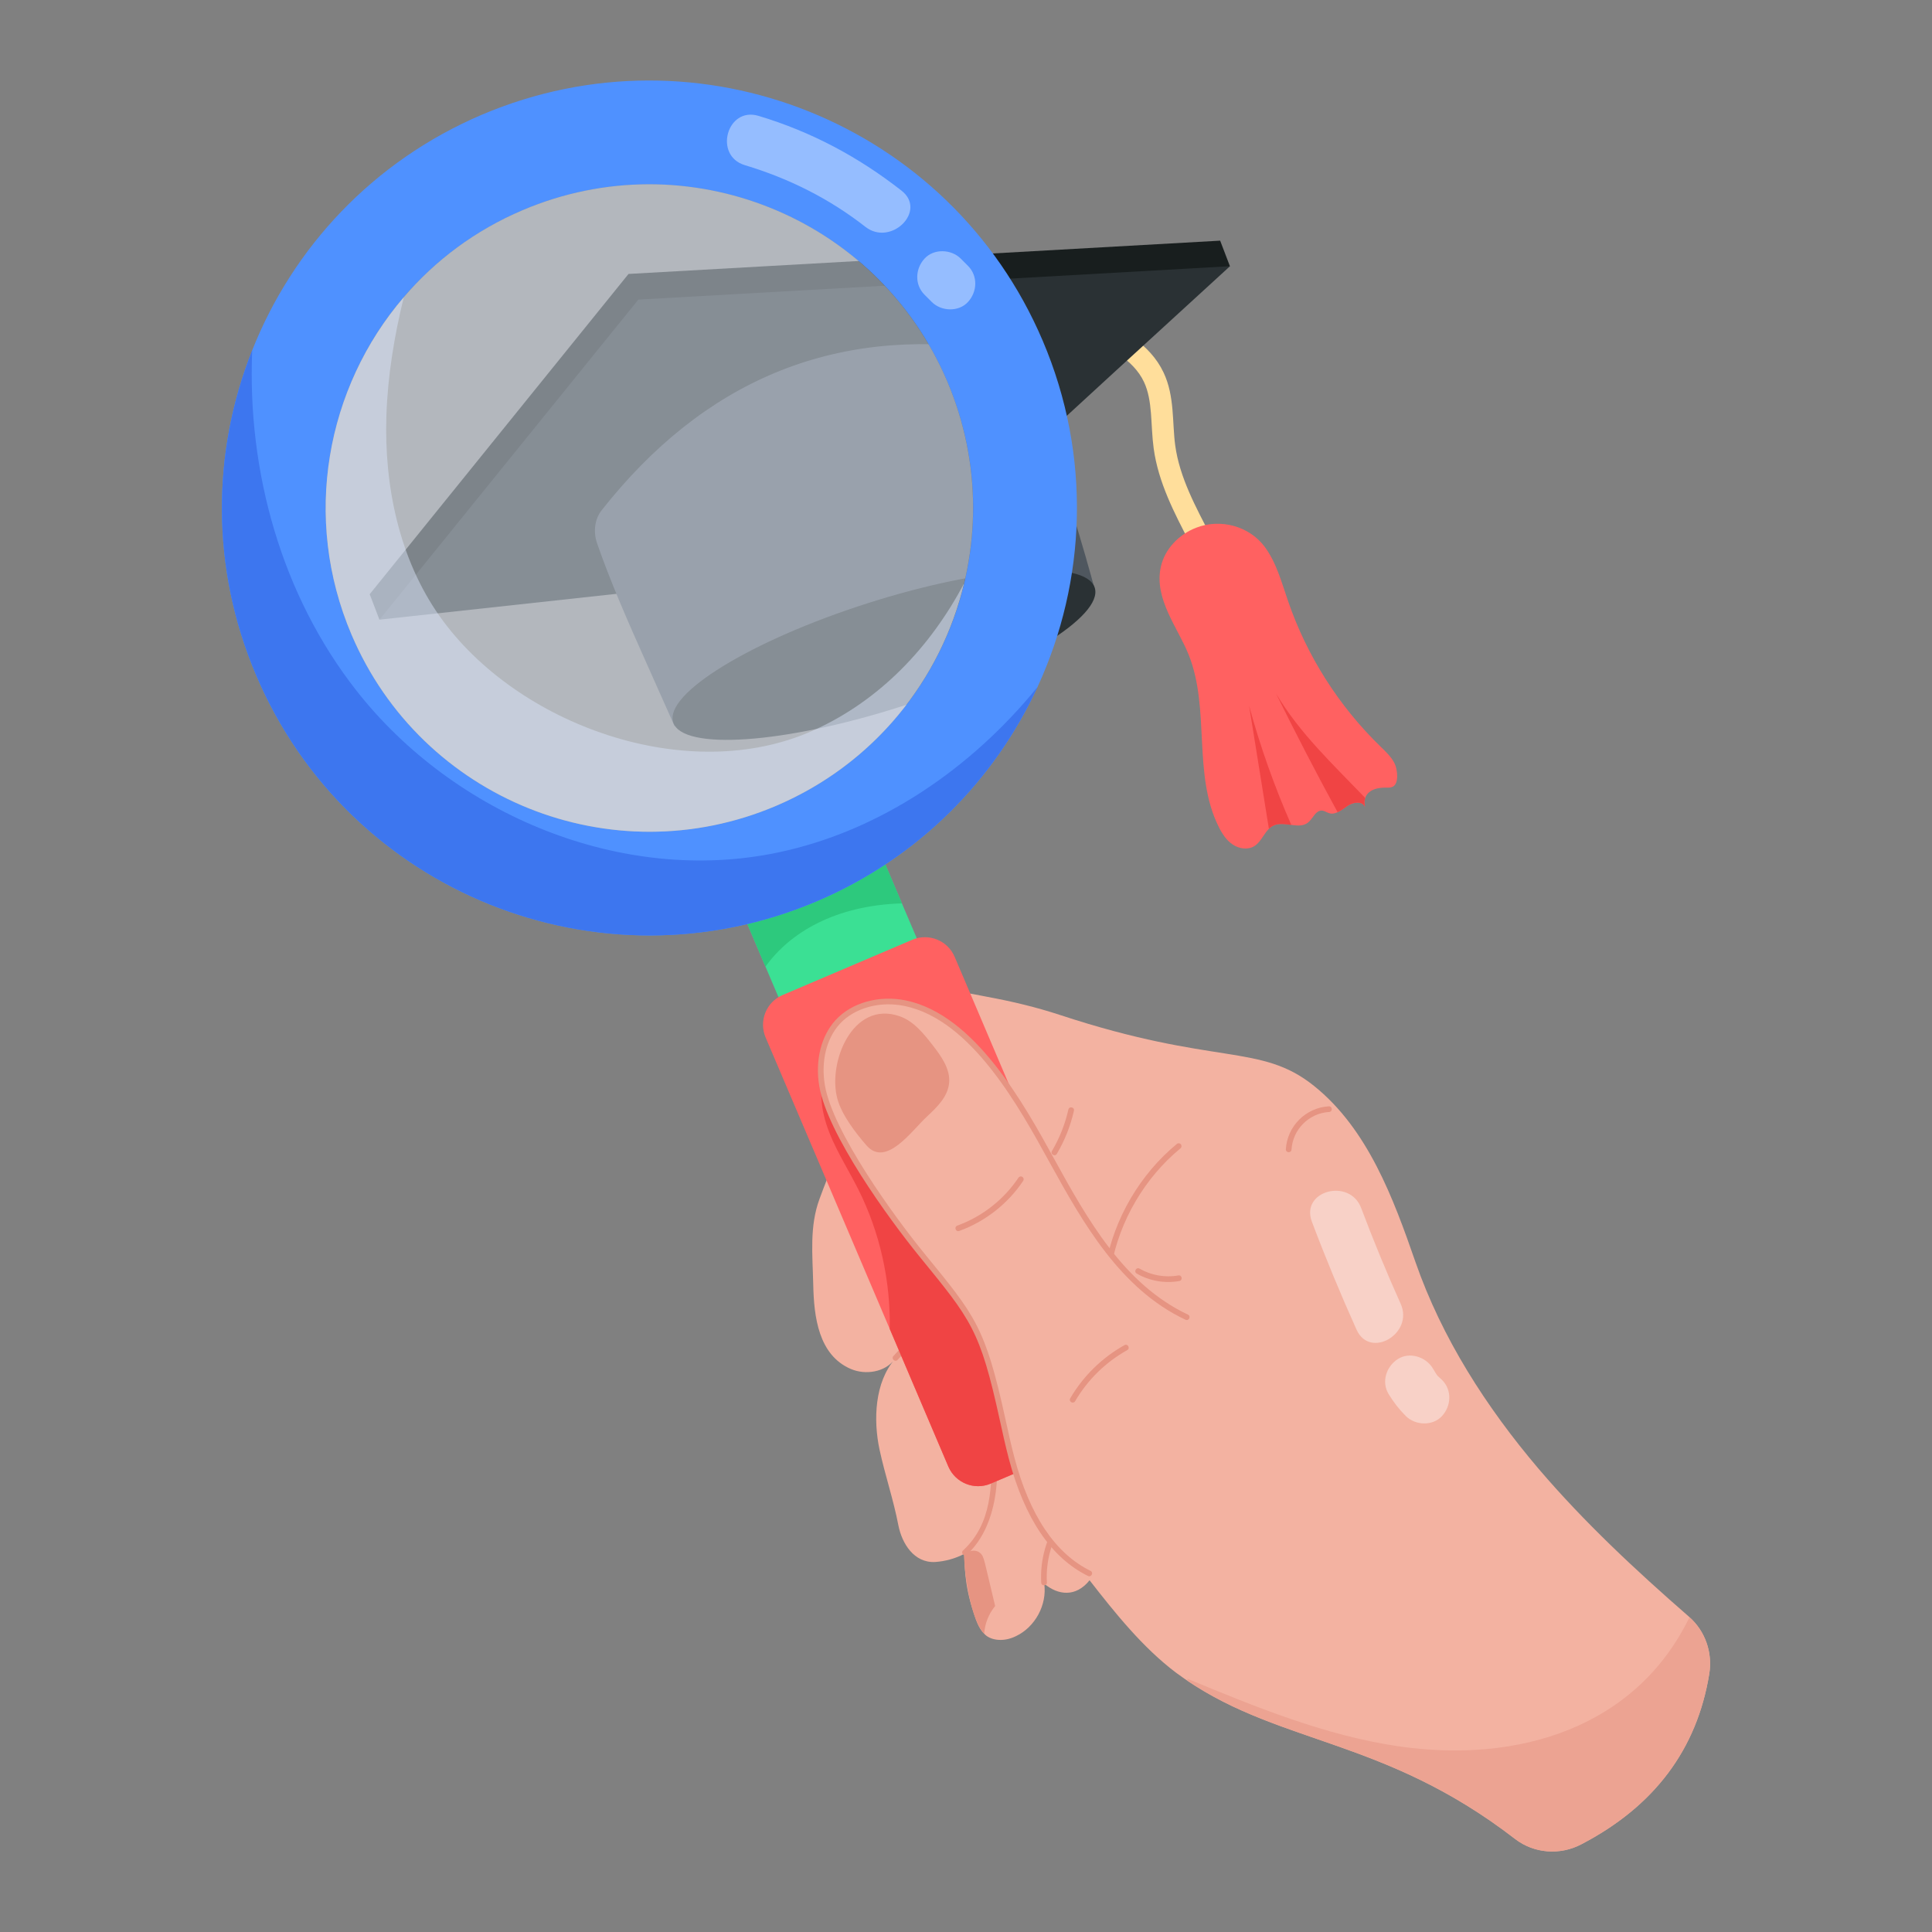<svg id="Layer_1" enable-background="new 0 0 170 170" viewBox="0 0 170 170" xmlns="http://www.w3.org/2000/svg"><rect x="0" y="0" width="170" height="170" fill="#808080" stroke="none"/><g id="_x35_7"><g><g><path d="m107.631 55.828c-.434-5.582-5.297-10.348-6.117-16.375-.284-2.082-.067-4.178-.856-5.85-.94-1.99-3.17-3.133-5.568-4.224-.481-.219-.694-.786-.475-1.267.219-.481.787-.694 1.267-.475 2.734 1.243 5.289 2.573 6.506 5.149.983 2.083.747 4.393 1.022 6.409.766 5.625 5.651 10.351 6.129 16.484.041.527-.353.987-.88 1.028-.532.04-.987-.356-1.028-.88z" fill="#ffde9b"/></g></g><g><path d="m150.402 147.277c-1.081 6.649-4.831 11.661-11.269 15.01-1.856.976-4.133.813-5.797-.459-11.862-9.169-21.232-8.24-29.857-14.646-2.918-2.2-5.357-5.243-7.605-8.132-1.218 1.522-2.782 1.313-3.989.306.258 1.846-.794 3.807-2.487 4.611-1.206.596-2.345.312-2.793-.21-.507-.497-.737-1.244-.947-1.894-.845-2.55-.759-4.328-.823-5.128-.794.411-1.674.65-2.554.708-1.856.096-2.918-1.626-3.233-3.234-.43-2.248-1.167-4.391-1.655-6.649-.564-2.631-.421-5.941 1.349-7.969-.861 1.158-2.583 1.425-3.893.861-2.819-1.226-3.233-4.554-3.291-7.433-.057-2.592-.344-5.108.555-7.529 1.779-4.85 4.037-9.519 6.696-13.938.813-1.339 1.693-2.698 2.994-3.559 1.713-1.138 3.281-.603 5.08-.278 2.21.411 4.267.899 6.4 1.598 13.69 4.511 17.6 2.445 22.328 6.228 4.754 3.808 7.003 9.93 8.935 15.498 2.334 6.716 6.247 12.8 10.848 18.215 4.018 4.707 8.543 8.925 13.211 12.991.019.019.038.038.057.057 1.397 1.244 2.038 3.128 1.741 4.975z" fill="#f3b2a1"/></g><g><path d="m78.62 119.313c3.067-3.152 4.952-7.479 5.169-11.871.016-.342.515-.299.499.024-.223 4.513-2.159 8.958-5.31 12.195-.23.237-.589-.111-.358-.349z" fill="#e69482"/></g><g><path d="m84.743 136.426c5.092-4.717.152-13.36 3.99-19.103.078-.115.232-.145.347-.069.115.077.146.232.069.347-2.483 3.712-1.105 8.745-1.455 12.991-.153 1.867-.731 4.458-2.611 6.2-.244.224-.582-.142-.34-.367z" fill="#e69482"/></g><g><path d="m91.62 139.265c-.118-2.011.455-4.025 1.613-5.672.19-.27.599.016.409.287-1.093 1.555-1.634 3.457-1.523 5.355.02.332-.479.362-.499.029z" fill="#e69482"/></g><g><path d="m92.564 101.277c.669-1.135 1.155-2.361 1.445-3.646.072-.323.561-.212.487.11-.301 1.334-.806 2.609-1.501 3.789-.167.285-.599.032-.431-.254z" fill="#e69482"/></g><g><path d="m97.3 111.304c.75-4.11 3.029-7.991 6.255-10.647.105-.088.263-.074.352.034.088.106.073.264-.034.352-3.135 2.583-5.352 6.355-6.08 10.351-.059.325-.551.236-.492-.09z" fill="#e69482"/></g><g><path d="m100.022 112.063c-.286-.167-.036-.598.251-.433 1.015.59 2.258.808 3.412.597.329-.055.412.433.09.492-1.294.235-2.655-.018-3.752-.656z" fill="#e69482"/></g><g><path d="m87.135 123.14c-1.068-1.843-3.044-3.16-5.157-3.437-.328-.043-.262-.539.065-.496 2.263.297 4.379 1.708 5.524 3.682.166.286-.267.537-.433.251z" fill="#e69482"/></g><g><path d="m87.564 141.317c-.567.692-.907 1.553-.964 2.438-1.136-1.136-1.757-5.174-1.769-6.985.585-.441 1.11-.381 1.406-.125.382.312.35.656 1.327 4.671z" fill="#e69482"/></g><g><path d="m80.96 83.24-12.169 5.185-1.435-3.367-1.952-4.592 12.168-5.175 1.789 4.2z" fill="#3be094"/></g><g><path d="m79.362 79.49c-5.84.173-9.862 2.562-12.006 5.568l-1.951-4.592 12.168-5.175z" fill="#2dc97d"/></g><g><g><path d="m107.364 21.176.862 2.256-5.69 2.173-14.315 13.131-33.729 11.148-17.216 1.88c-.1.071-4.829 3.439-3.886 2.768l-.859-2.248 22.775-28.179z" fill="#181e1e"/></g><g><path d="m108.228 23.426c-1.026.939 3.715-3.402-10.03 9.184l-9.112 8.373-33.728 11.147-21.969 2.395 22.78-28.164z" fill="#2a3134"/></g><g><path d="m95.567 49.115c.017.067.038.142.055.208.246.86.495 1.727.727 2.592.006.016.008.043.014.059-.473-.465-1.334-1.02-2.012-1.139-2.418-.397-4.38-.482-6.621.337-5.134 1.887-10.178 4.528-14.501 7.958-5.238-.191-9.707 1.653-13.875 4.758-.84-1.898-1.694-3.791-2.524-5.665-1.605-3.578-3.134-7.084-4.287-10.399-.355-1.021-.221-2.139.394-2.92 8.95-11.363 20.325-16.17 34.221-14.186.919.131 1.749.771 2.205 1.674.033.065.066.13.098.196 2.456 4.948 4.424 10.66 6.106 16.527z" fill="#4f575f"/></g><g><path d="m96.327 51.711c.803 2.512-6.85 7.201-17.093 10.472-10.243 3.271-19.197 3.886-19.999 1.374-.803-2.512 6.85-7.201 17.093-10.472 10.243-3.271 19.197-3.886 19.999-1.374z" fill="#2a3134"/></g></g><g><path d="m98.581 125.695-11.403 4.85c-1.445.612-3.109-.057-3.731-1.502-21.89-51.399-14.525-34.106-16.081-37.759-.612-1.445.057-3.119 1.502-3.731l11.403-4.86c1.445-.612 3.119.057 3.731 1.502 1.554 3.649-5.804-13.631 16.081 37.768.612 1.444-.057 3.109-1.502 3.731z" fill="#ff6161"/></g><g><path d="m98.581 125.695-11.403 4.85c-1.445.612-3.109-.057-3.731-1.502l-5.156-12.111c.076-4.248-.87-8.514-2.784-12.312-.957-1.894-2.152-3.693-2.803-5.721-.65-2.019-.67-4.401.593-6.103 14.099 8.954 17.42 11.356 20.367 14.082l6.419 15.086c.612 1.444-.057 3.109-1.502 3.731z" fill="#f04444"/></g><g><path d="m91.744 29.966c-8.137-19.116-30.231-27.997-49.346-19.871-9.605 4.1-16.641 11.723-20.206 20.73-3.534 8.882-3.691 19.116.357 28.605 8.126 19.116 30.21 27.997 49.325 19.871 8.944-3.806 15.645-10.675 19.42-18.854 0 0 .01-.01.01-.021 4.278-9.301 4.771-20.301.44-30.461zm-45.76-11.471c14.471-6.155 31.195.577 37.361 15.047 6.166 14.47-.577 31.195-15.047 37.361s-31.195-.577-37.361-15.047c-6.155-14.471.577-31.195 15.047-37.361z" fill="#4f91ff"/></g><g><path d="m91.294 60.448c-3.775 8.179-10.475 15.047-19.42 18.854-19.116 8.126-41.199-.755-49.325-19.871-4.048-9.49-3.89-19.724-.357-28.605-.451 10.696 2.59 21.549 9.175 29.948 8.598 10.958 23.394 17.092 37.026 14.25 9.039-1.877 17.071-7.403 22.901-14.575z" fill="#3d76ef"/></g><g opacity=".48"><path d="m68.298 70.903c-14.47 6.166-31.195-.577-37.361-15.047-4.383-10.297-2.233-21.748 4.593-29.706 2.758-3.23 6.281-5.883 10.454-7.655 14.471-6.155 31.195.577 37.361 15.047 6.143 14.438-.539 31.173-15.047 37.361z" fill="#ebf2ff"/></g><g><path d="m95.845 138.447c-3.783-1.859-5.767-6.088-6.838-10.165-1.07-4.076-1.547-8.391-3.583-12.081-1.17-2.121-2.807-3.938-4.337-5.816-2.67-3.276-8.037-10.681-8.749-14.84-.335-1.957.016-4.121 1.348-5.594 1.459-1.614 3.877-2.123 6.004-1.669 6.776 1.443 11.354 11.235 14.221 16.283 2.586 4.554 5.773 9.103 10.511 11.335" fill="#f3b2a1"/><path d="m95.735 138.671c-3.244-1.595-5.588-5.068-6.969-10.325-.296-1.129-.551-2.292-.797-3.417-1.745-7.971-2.507-8.776-7.075-14.385-2.708-3.322-8.081-10.744-8.802-14.956-.382-2.235.145-4.404 1.409-5.804 1.416-1.566 3.865-2.251 6.242-1.747 6.039 1.286 10.304 9.007 13.036 13.976 2.898 5.271 6.119 11.008 11.75 13.661.3.141.085.592-.213.452-5.729-2.699-9.001-8.466-11.975-13.872-2.708-4.925-6.872-12.486-12.703-13.728-2.204-.47-4.467.156-5.766 1.592-1.163 1.287-1.644 3.299-1.287 5.385.702 4.106 6.067 11.497 8.697 14.724 4.523 5.541 5.392 6.442 7.176 14.594.245 1.121.499 2.279.792 3.397 1.342 5.11 3.598 8.476 6.706 10.004.296.145.077.595-.221.448z" fill="#e69482"/></g><g><path d="m81.575 98.235c.884-.815 1.826-1.742 1.939-2.938.116-1.232-.682-2.341-1.44-3.319-.809-1.043-1.689-2.14-2.938-2.566-4.115-1.405-6.325 4.08-5.454 7.275.387 1.419 1.612 3.011 2.556 4.094 1.731 1.988 3.995-1.309 5.338-2.546z" fill="#e69482"/></g><g><path d="m84.235 107.844c2.182-.791 4.093-2.288 5.381-4.217.077-.115.232-.146.347-.069.115.077.146.232.069.347-1.347 2.017-3.345 3.583-5.627 4.409-.309.114-.482-.357-.17-.47z" fill="#e69482"/></g><g><path d="m94.172 123.039c1.143-1.956 2.793-3.573 4.773-4.677.288-.161.532.275.243.437-1.901 1.061-3.487 2.615-4.585 4.493-.167.286-.598.033-.432-.252z" fill="#e69482"/></g><g><path d="m113.144 101.12c.123-2.016 1.74-3.652 3.778-3.774.335-.017.357.479.03.499-1.779.106-3.201 1.534-3.309 3.305-.021.333-.519.301-.499-.03z" fill="#e69482"/></g><g opacity=".48"><path d="m84.834 51.326c-2.024 8.472-7.906 15.896-16.536 19.577-14.47 6.166-31.195-.577-37.361-15.047-4.383-10.297-2.233-21.748 4.593-29.706-.839 3.429-1.416 6.91-1.531 10.444-.199 6.197 1.132 12.593 4.708 17.658 6.774 9.553 21.842 14.984 32.873 10.014 5.851-2.633 10.291-7.335 13.254-12.939z" fill="#dbe6fa"/></g><g><path d="m150.402 147.277c-1.081 6.649-4.831 11.661-11.269 15.01-1.856.976-4.133.813-5.797-.459-11.404-8.815-20.407-8.261-28.843-13.929l-.01-.182c5.998 2.478 12.073 4.975 18.492 5.931 10.712 1.58 21.005-1.696 25.686-11.346 1.397 1.244 2.038 3.128 1.741 4.975z" fill="#eca392"/></g><g opacity=".4"><g><path d="m115.432 107.493c1.211 3.208 2.523 6.374 3.93 9.502 1.186 2.637 5.065.351 3.886-2.271-1.247-2.773-2.403-5.582-3.476-8.427-1.013-2.684-5.364-1.521-4.339 1.196z" fill="#fff"/></g></g><g opacity=".4"><g><path d="m122.186 122.666c.423.7.936 1.359 1.516 1.936.836.83 2.358.898 3.182 0 .822-.895.893-2.296 0-3.182-.495-.491-.252-.098-.813-1.025-.609-1.007-2.046-1.473-3.078-.807-1.012.652-1.459 2.001-.807 3.078z" fill="#fff"/></g></g><g opacity=".4"><g><path d="m65.542 14.533c3.846 1.153 7.432 2.943 10.601 5.423 2.255 1.765 5.461-1.398 3.182-3.182-3.802-2.976-7.955-5.191-12.587-6.58-2.78-.833-3.968 3.508-1.196 4.339z" fill="#fff"/></g></g><g opacity=".4"><g><path d="m81.353 25.935c.213.213.425.425.638.638.833.833 2.36.895 3.182 0 .825-.898.889-2.293 0-3.182-.213-.213-.425-.425-.638-.638-.833-.833-2.36-.895-3.182 0-.825.898-.889 2.293 0 3.182z" fill="#fff"/></g></g><g><path d="m122.501 69.247c-.191.076-.411.057-.622.057-1.172 0-1.998.527-1.779 1.693-.22-.545-1.052-.421-1.531-.086-.468.323-1.033.803-1.578.651-.239-.057-.44-.23-.679-.239-.555-.019-.775.698-1.205 1.043-.952.775-2.424-.465-3.453.564-.459.45-.708 1.148-1.263 1.511-.574.364-1.349.249-1.913-.124-.564-.373-.947-.966-1.244-1.569-2.306-4.611-.727-10.351-2.64-15.134-.924-2.337-3.058-4.903-2.458-7.701.335-1.598 1.607-2.899 3.128-3.482 2.133-.823 4.659-.144 6.027 1.693 1.024 1.387 1.473 3.1 2.038 4.735 1.655 4.841 4.477 9.279 8.151 12.838.469.459.957.909 1.244 1.502.23.469.421 1.799-.22 2.047z" fill="#ff6161"/></g><g><path d="m113.624 72.586c-.789-.097-1.416-.21-1.971.344-.584-3.597-1.158-7.213-1.741-10.82.976 3.578 2.219 7.079 3.712 10.475z" fill="#f04444"/></g><g><path d="m120.1 70.998c-.22-.545-1.052-.421-1.531-.086-.277.191-.564.421-.87.555-1.885-3.444-3.683-6.926-5.415-10.437 2.057 3.473 5.032 6.256 7.844 9.184-.076.211-.086.478-.029.785z" fill="#f04444"/></g></g></svg>